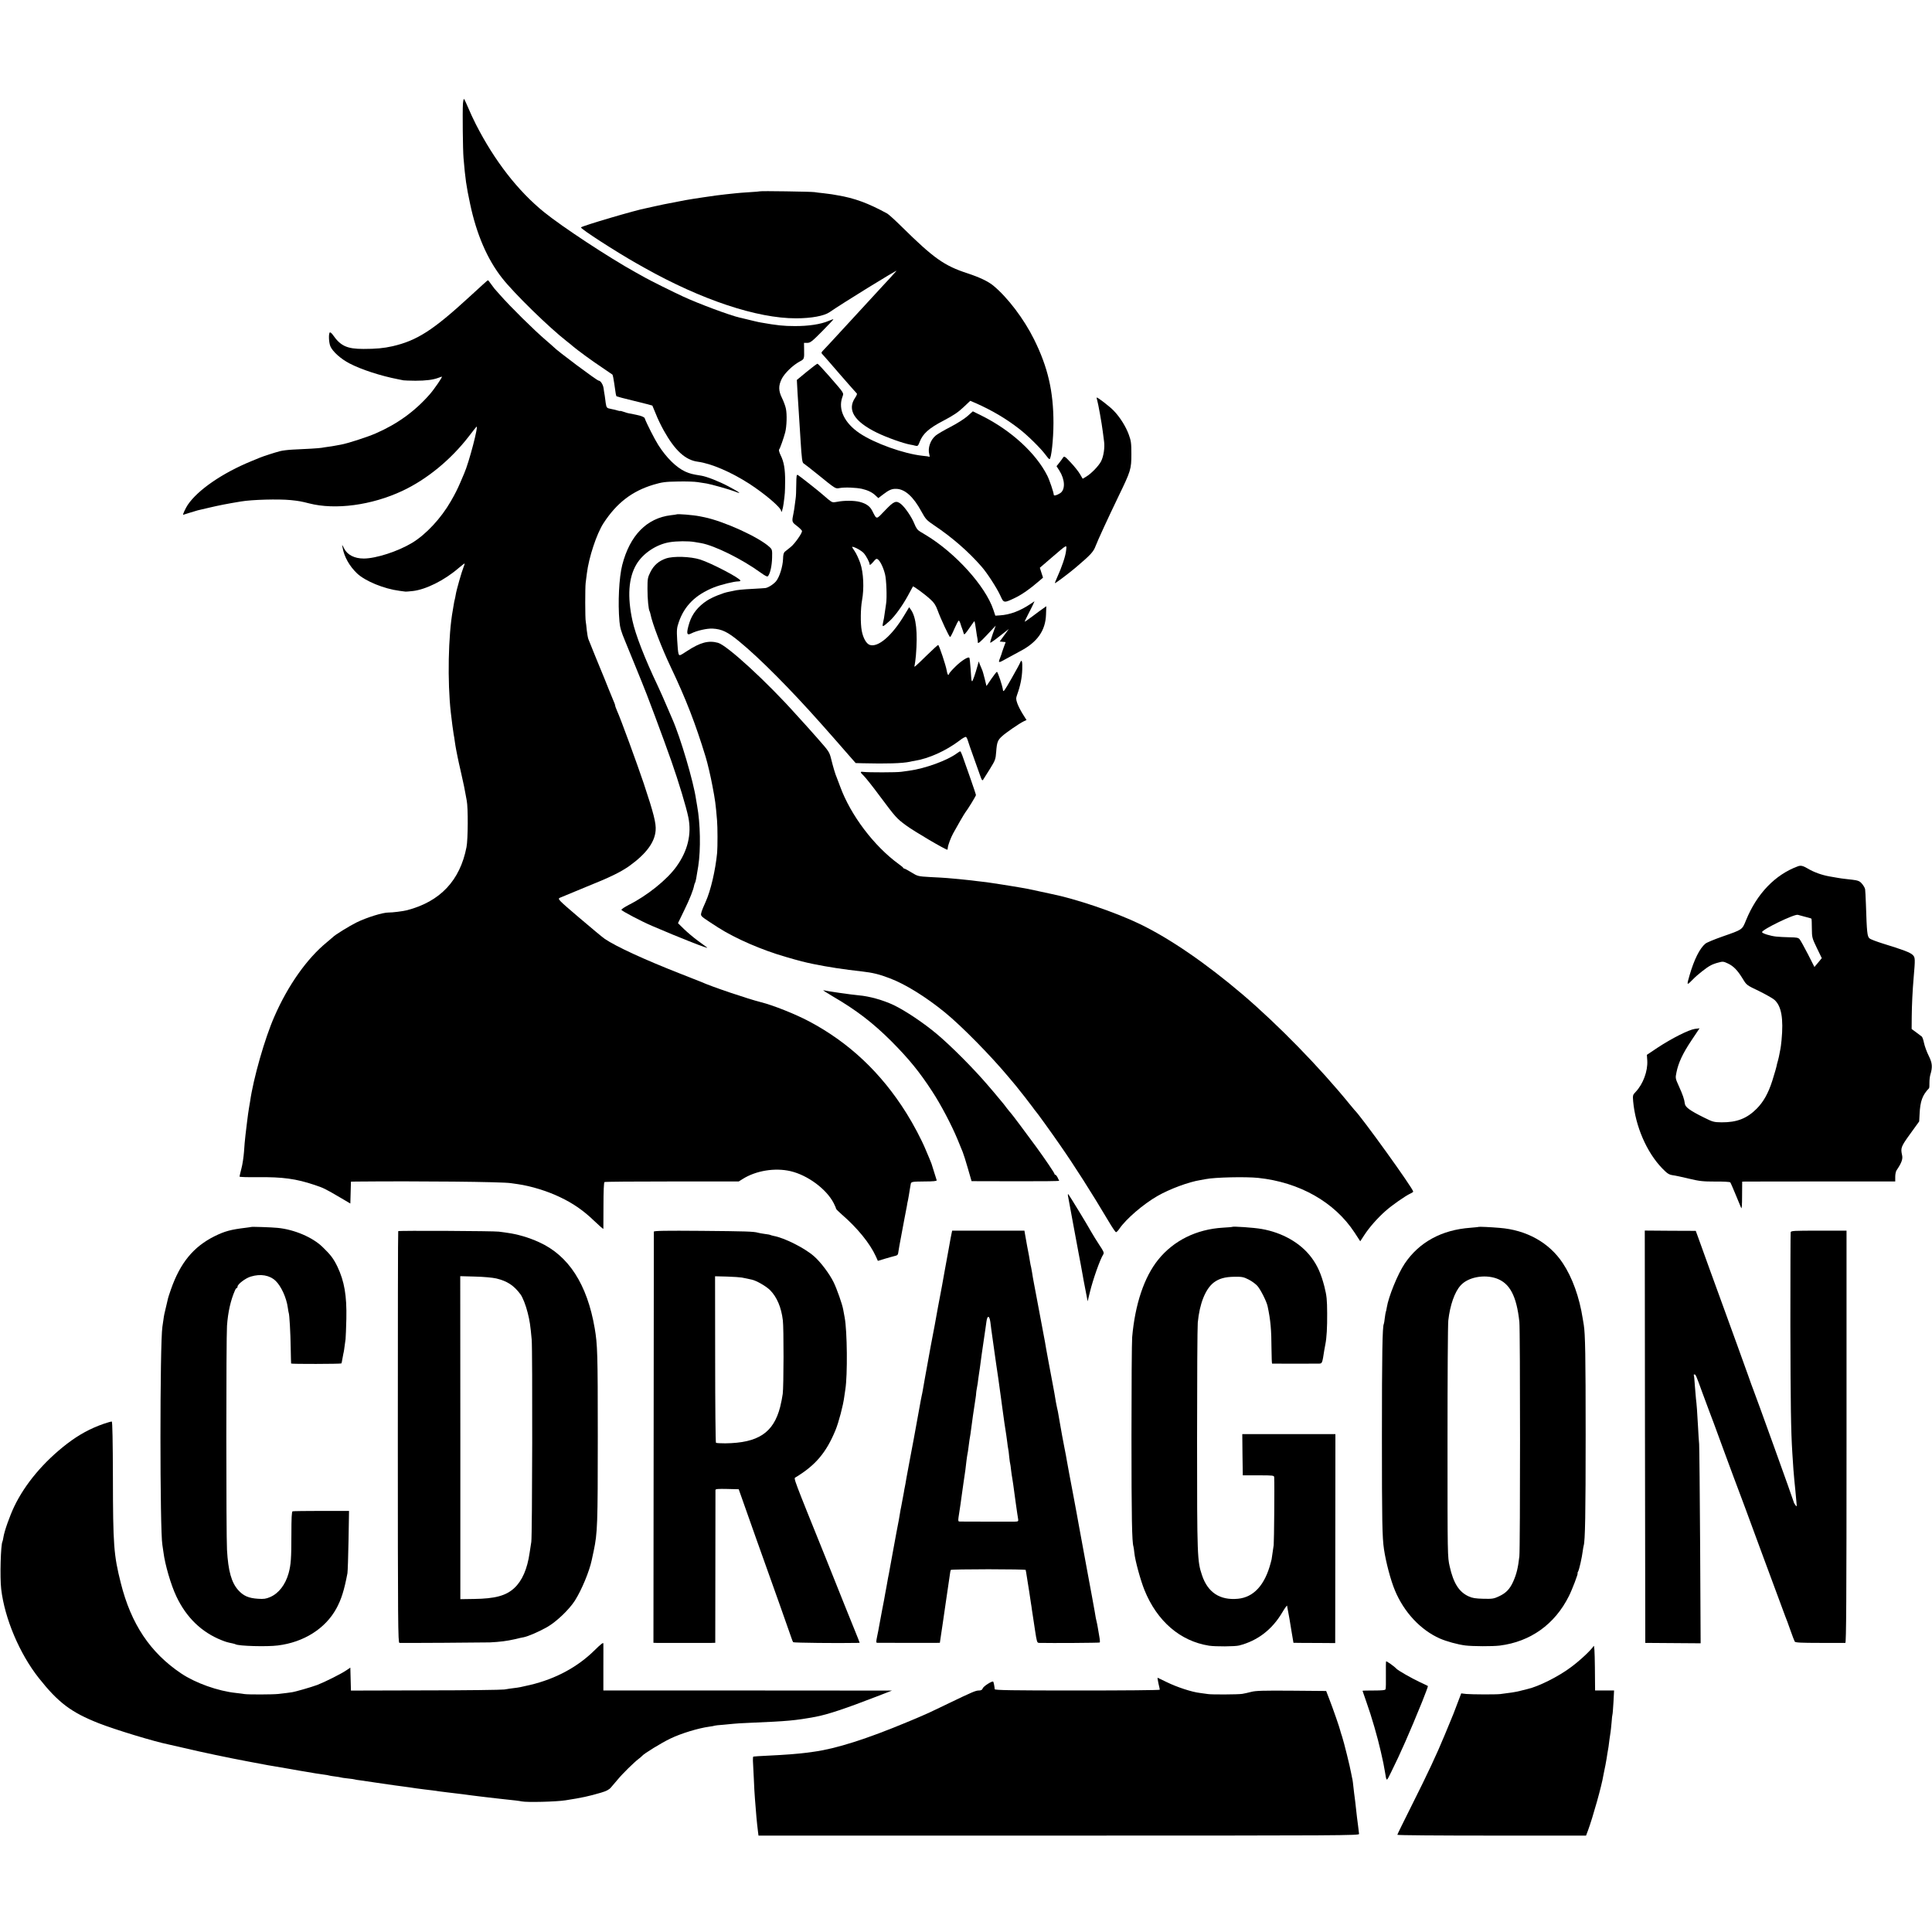 <?xml version="1.0" standalone="no"?>
<!DOCTYPE svg PUBLIC "-//W3C//DTD SVG 20010904//EN"
 "http://www.w3.org/TR/2001/REC-SVG-20010904/DTD/svg10.dtd">
<svg version="1.0" xmlns="http://www.w3.org/2000/svg"
 width="1944pt" height="1944pt" viewBox="0 0 1944 1944"
 preserveAspectRatio="xMidYMid meet">
<g transform="translate(0,1944) scale(0.1,-0.1)"
fill="#000000" stroke="none">
<path d="M4658 18394 c-5 -81 -1 -464 6 -544 18 -213 28 -282 66 -460 64 -305
173 -559 323 -749 119 -152 471 -496 651 -636 21 -16 48 -38 60 -49 39 -34
201 -153 297 -216 52 -35 97 -66 101 -69 4 -4 12 -42 18 -86 15 -108 18 -127
24 -133 3 -2 84 -24 181 -47 97 -24 177 -44 179 -46 1 -2 17 -40 35 -84 17
-45 54 -121 81 -169 112 -200 217 -296 342 -312 135 -18 335 -104 518 -222
161 -105 319 -240 320 -274 1 -31 18 21 25 77 13 99 14 106 15 220 1 124 -12
199 -46 266 -12 25 -19 50 -15 55 10 11 46 114 62 174 15 61 19 178 7 237 -5
26 -23 75 -39 107 -37 75 -37 125 -3 194 29 57 111 137 180 174 47 25 47 23
45 126 l-1 62 33 0 c30 0 48 14 150 117 64 65 115 119 113 120 -2 2 -23 -5
-48 -16 -79 -34 -204 -53 -343 -52 -109 0 -177 7 -340 36 -17 2 -91 20 -177
41 -10 2 -26 6 -35 8 -99 23 -414 140 -569 212 -92 42 -333 162 -384 191 -19
11 -62 35 -95 53 -266 147 -737 457 -920 605 -264 214 -499 517 -686 883 -26
51 -62 128 -79 170 -18 42 -36 81 -40 86 -4 4 -10 -18 -12 -50z"/>
<path d="M7648 17515 c-2 -1 -50 -6 -108 -9 -58 -4 -121 -8 -140 -11 -19 -2
-62 -6 -95 -10 -73 -8 -103 -12 -225 -30 -174 -26 -177 -27 -400 -71 -14 -3
-53 -11 -88 -19 -34 -8 -74 -17 -90 -20 -99 -17 -647 -179 -656 -193 -8 -13
351 -244 559 -362 17 -9 53 -29 80 -45 571 -321 1133 -509 1525 -508 154 0
284 24 339 63 114 80 691 436 671 414 -39 -44 -112 -124 -140 -153 -23 -24
-232 -251 -255 -277 -9 -10 -120 -131 -270 -293 -33 -35 -68 -73 -77 -82 -14
-15 -15 -21 -5 -31 7 -7 87 -98 177 -203 91 -104 168 -192 172 -195 4 -3 -4
-23 -18 -43 -82 -121 -8 -239 218 -350 100 -49 266 -108 338 -121 14 -2 37 -7
51 -11 23 -6 27 -2 43 39 32 82 91 136 237 212 101 53 149 85 202 135 l70 66
54 -23 c165 -73 307 -157 438 -259 88 -68 217 -196 266 -262 17 -24 34 -43 39
-43 18 0 40 200 40 365 0 317 -56 560 -195 840 -102 206 -266 422 -410 541
-54 44 -139 84 -260 124 -234 76 -341 152 -664 471 -65 64 -129 122 -143 130
-192 105 -331 156 -501 184 -17 3 -43 7 -57 10 -14 2 -52 7 -85 11 -33 3 -73
8 -90 11 -33 5 -542 13 -547 8z"/>
<path d="M4860 16578 c-25 -22 -88 -80 -140 -128 -364 -334 -524 -437 -771
-494 -89 -20 -166 -27 -292 -27 -164 0 -229 29 -306 139 -12 18 -27 30 -32 27
-14 -9 -11 -101 5 -139 22 -53 107 -129 193 -173 119 -62 313 -125 488 -159
22 -4 47 -9 55 -11 8 -2 62 -3 120 -4 104 0 178 9 233 30 16 6 30 11 33 11 10
0 -78 -128 -123 -179 -151 -172 -328 -299 -545 -393 -90 -39 -285 -101 -348
-112 -19 -3 -46 -8 -60 -11 -14 -3 -45 -8 -70 -11 -25 -3 -53 -8 -64 -10 -20
-4 -165 -13 -291 -18 -44 -2 -100 -9 -125 -15 -61 -16 -168 -51 -205 -66 -16
-7 -55 -23 -85 -35 -291 -119 -540 -290 -641 -440 -22 -33 -53 -100 -46 -100
1 0 31 10 67 21 36 11 72 22 80 24 8 2 62 15 120 28 90 21 168 37 314 61 112
19 378 26 501 14 79 -8 107 -13 185 -33 264 -68 629 -19 937 125 248 116 489
314 671 550 36 47 70 90 75 95 28 31 -74 -361 -123 -470 -5 -11 -23 -53 -40
-94 -28 -64 -49 -107 -94 -185 -98 -171 -250 -334 -389 -418 -142 -86 -364
-158 -487 -158 -93 0 -164 36 -197 100 -23 45 -23 45 -16 10 16 -93 70 -188
146 -260 83 -78 271 -155 427 -175 30 -4 57 -7 60 -8 3 -1 36 2 74 6 130 15
315 106 458 229 31 26 59 48 62 48 3 0 -1 -15 -9 -34 -19 -46 -72 -232 -79
-277 -3 -20 -8 -42 -10 -50 -3 -8 -7 -30 -10 -49 -3 -19 -8 -46 -10 -60 -46
-252 -55 -718 -20 -1030 9 -79 24 -196 29 -221 3 -13 8 -44 11 -69 3 -25 10
-63 14 -85 5 -22 11 -54 14 -71 3 -16 19 -90 36 -163 30 -135 33 -148 44 -211
3 -19 9 -48 12 -65 15 -71 13 -390 -2 -468 -65 -337 -265 -549 -599 -636 -37
-10 -151 -24 -185 -23 -57 1 -219 -49 -323 -100 -69 -34 -220 -127 -237 -147
-3 -3 -30 -26 -60 -51 -201 -164 -392 -434 -529 -748 -96 -217 -212 -623 -245
-857 -4 -22 -8 -51 -11 -65 -5 -30 -12 -78 -20 -145 -3 -27 -10 -84 -15 -125
-5 -41 -12 -118 -15 -170 -4 -52 -15 -128 -26 -168 -10 -40 -19 -76 -19 -81 0
-5 82 -7 183 -6 251 3 387 -16 572 -78 93 -31 106 -38 265 -131 l95 -56 3 110
3 110 52 1 c628 6 1468 -2 1557 -16 14 -2 45 -6 70 -10 133 -19 299 -70 425
-131 133 -63 236 -135 341 -236 52 -50 94 -87 95 -82 0 5 1 111 1 237 0 139 4
229 10 233 5 4 312 6 681 6 l670 0 40 25 c133 84 323 115 480 79 173 -40 362
-180 435 -321 14 -27 25 -53 24 -57 -1 -3 26 -30 60 -60 154 -133 281 -289
340 -418 l21 -47 76 23 c42 12 87 25 101 28 17 3 26 13 27 25 2 19 12 76 63
346 11 55 22 114 25 130 2 17 7 43 11 58 3 16 7 38 9 50 2 12 6 40 10 62 4 22
8 45 9 52 4 22 13 24 139 25 88 0 124 4 122 12 -25 81 -48 154 -52 166 -4 8
-7 17 -8 20 -1 3 -6 16 -12 30 -6 14 -23 54 -38 90 -43 104 -124 257 -195 370
-254 406 -578 711 -981 924 -136 72 -362 162 -479 191 -129 32 -505 159 -605
205 -11 5 -107 43 -213 84 -357 140 -644 272 -757 349 -21 14 -137 111 -258
214 -209 178 -217 187 -195 199 13 6 131 55 263 109 249 100 348 149 438 212
168 121 255 237 264 357 6 71 -19 171 -119 471 -64 191 -236 662 -269 732 -10
24 -19 47 -19 53 0 6 -8 29 -19 53 -10 23 -31 74 -46 112 -15 39 -33 84 -40
100 -27 63 -156 381 -165 405 -5 14 -12 54 -16 90 -3 36 -8 74 -10 85 -7 31
-7 345 -1 390 3 22 9 65 12 95 20 162 98 398 167 505 133 204 287 323 503 388
88 26 118 30 245 32 80 2 170 -1 200 -6 30 -5 71 -11 90 -14 43 -7 232 -60
283 -80 80 -32 54 -11 -65 52 -94 50 -219 99 -273 107 -89 14 -112 20 -160 41
-89 41 -189 138 -271 267 -37 58 -120 221 -137 270 -4 11 -30 22 -79 33 -40 9
-76 16 -80 16 -4 0 -26 6 -48 14 -22 8 -40 12 -40 10 0 -2 -15 1 -32 6 -18 5
-46 12 -63 15 -39 7 -43 12 -50 57 -3 20 -7 54 -10 75 -4 20 -9 55 -12 77 -5
35 -30 75 -49 75 -17 0 -422 303 -454 339 -3 3 -36 33 -75 66 -122 104 -356
335 -466 460 -24 27 -48 55 -54 61 -5 6 -21 27 -35 47 -14 20 -27 37 -30 37
-3 0 -25 -19 -50 -42z"/>
<path d="M8116 15698 l-98 -81 7 -131 c4 -72 9 -149 11 -171 3 -38 9 -138 19
-300 12 -194 17 -230 31 -238 9 -5 72 -54 141 -110 185 -150 178 -145 221
-138 51 10 167 5 226 -8 59 -14 103 -35 137 -68 l27 -25 48 37 c59 45 88 58
133 56 86 -2 171 -78 252 -227 43 -78 51 -88 130 -141 179 -120 345 -264 476
-415 55 -62 156 -219 188 -290 35 -78 35 -78 150 -23 67 32 150 90 240 168
l40 35 -16 49 -16 50 115 99 c167 143 156 138 149 73 -5 -54 -43 -166 -90
-269 -14 -30 -24 -57 -22 -58 3 -4 145 103 205 154 159 135 182 161 205 222
23 60 119 268 229 497 124 256 130 274 130 425 0 110 -3 134 -26 197 -29 80
-88 175 -152 241 -37 39 -157 132 -170 132 -3 0 -1 -12 4 -27 10 -32 46 -232
56 -313 4 -30 9 -75 13 -100 9 -61 -4 -152 -30 -202 -24 -47 -100 -125 -151
-155 l-34 -20 -27 46 c-14 25 -56 78 -92 116 -60 64 -66 68 -78 51 -6 -10 -24
-34 -39 -53 l-27 -34 29 -45 c57 -91 61 -192 7 -227 -35 -22 -64 -29 -64 -15
0 21 -43 149 -65 192 -114 226 -364 455 -656 601 l-93 46 -54 -48 c-30 -27
-106 -75 -170 -108 -64 -33 -131 -72 -149 -87 -55 -45 -83 -128 -65 -191 4
-15 5 -26 1 -23 -4 2 -35 7 -70 10 -187 20 -482 125 -633 227 -151 102 -217
238 -174 361 16 48 29 28 -135 217 -58 66 -109 121 -115 121 -5 0 -54 -37
-109 -82z"/>
<path d="M8012 14562 c0 -59 -3 -121 -6 -137 -3 -17 -7 -50 -10 -75 -3 -25 -8
-56 -11 -70 -19 -92 -19 -92 35 -133 27 -21 50 -44 50 -51 0 -24 -76 -131
-115 -161 -21 -16 -46 -37 -56 -45 -14 -11 -19 -31 -20 -76 -3 -74 -35 -179
-69 -221 -25 -31 -78 -65 -108 -70 -10 -1 -65 -5 -124 -8 -101 -5 -165 -11
-198 -20 -8 -2 -30 -7 -48 -10 -53 -9 -163 -53 -216 -87 -91 -59 -150 -133
-179 -223 -33 -107 -29 -133 18 -109 54 28 159 52 215 49 93 -5 152 -33 269
-130 203 -166 513 -478 821 -825 51 -58 107 -121 124 -140 17 -19 48 -55 70
-80 21 -25 65 -75 97 -111 l59 -67 73 -2 c238 -6 398 -1 472 15 11 3 32 7 46
9 144 23 317 101 452 203 31 25 61 41 67 38 5 -3 14 -20 19 -38 5 -18 30 -90
56 -162 26 -71 56 -156 67 -188 18 -51 22 -56 32 -40 7 10 38 59 68 108 53 86
56 94 62 173 7 94 15 115 60 155 39 36 171 126 213 147 l32 15 -39 62 c-21 34
-46 82 -54 107 -14 40 -14 50 -1 87 32 89 48 167 51 252 3 81 -5 110 -21 70
-3 -10 -43 -83 -88 -162 -70 -123 -82 -139 -85 -115 -4 40 -52 184 -61 184 -4
0 -29 -32 -56 -71 l-49 -72 -18 74 c-10 41 -22 83 -28 94 -5 11 -15 34 -21 50
l-11 30 -12 -45 c-24 -86 -50 -160 -55 -155 -7 7 -8 16 -15 130 -4 54 -9 102
-12 106 -10 16 -83 -31 -143 -91 -34 -33 -61 -65 -61 -70 0 -6 -4 -10 -9 -10
-5 0 -11 19 -15 43 -9 53 -77 257 -86 257 -4 0 -53 -44 -109 -99 -131 -128
-136 -132 -128 -106 3 11 9 56 13 100 19 230 3 382 -49 458 l-19 27 -49 -81
c-124 -207 -265 -327 -348 -298 -34 12 -66 68 -80 142 -14 74 -12 226 3 307
22 119 15 278 -18 374 -15 43 -41 99 -58 123 -30 44 -30 45 -7 38 32 -10 82
-40 101 -62 24 -27 58 -91 58 -111 1 -12 11 -5 35 22 29 35 35 38 50 26 24
-20 53 -80 70 -147 14 -52 21 -236 11 -298 -1 -11 -6 -45 -11 -75 -8 -61 -12
-82 -21 -122 -8 -41 -3 -39 68 24 53 48 129 154 184 255 26 48 49 90 50 92 5
6 126 -83 177 -131 36 -32 53 -59 71 -108 31 -86 117 -270 126 -270 4 0 24 37
43 83 20 45 39 82 44 82 4 0 12 -13 17 -30 5 -16 12 -39 17 -50 4 -11 11 -30
14 -43 6 -22 8 -21 39 20 17 24 40 56 50 71 10 16 19 27 22 25 2 -3 8 -38 14
-79 6 -41 12 -83 15 -94 2 -11 4 -29 4 -40 1 -15 24 4 91 75 l89 95 -30 -84
c-16 -46 -28 -86 -25 -88 3 -3 46 27 96 67 l91 71 -46 -63 -46 -63 30 -3 30
-3 -21 -57 c-11 -31 -21 -61 -22 -67 -2 -5 -8 -23 -14 -38 -20 -48 -14 -49 51
-12 34 19 102 56 151 82 173 90 256 208 261 369 l3 84 -31 -22 c-18 -12 -67
-48 -109 -80 -43 -33 -78 -56 -78 -53 0 3 17 38 37 77 21 40 43 85 50 100 l12
28 -37 -25 c-108 -73 -211 -111 -312 -117 l-45 -3 -20 60 c-79 237 -381 571
-677 750 -9 6 -34 20 -55 33 -31 18 -44 36 -63 83 -26 66 -94 165 -135 198
-49 38 -70 29 -160 -65 -92 -96 -81 -96 -130 -1 -23 44 -60 70 -125 87 -53 14
-155 15 -225 1 -48 -9 -51 -8 -92 25 -23 19 -48 40 -55 47 -23 22 -233 188
-249 197 -14 8 -16 -4 -17 -98z"/>
<path d="M6807 14264 c-1 -1 -26 -5 -55 -8 -244 -29 -414 -202 -491 -501 -32
-125 -45 -379 -28 -568 5 -62 18 -104 56 -195 26 -65 72 -175 101 -247 28 -71
58 -143 65 -160 43 -100 220 -574 301 -805 72 -205 150 -463 170 -563 35 -170
-6 -339 -120 -497 -95 -132 -291 -290 -479 -385 -42 -22 -76 -44 -74 -50 4
-12 199 -115 307 -161 283 -122 584 -240 555 -218 -11 8 -53 39 -94 69 -41 30
-103 82 -137 115 l-62 61 63 130 c57 117 91 203 100 252 2 9 6 21 9 25 6 11
13 45 32 167 26 166 21 430 -11 605 -3 14 -7 43 -11 65 -25 179 -159 630 -239
810 -8 17 -32 75 -56 130 -23 55 -64 147 -91 205 -131 275 -224 515 -254 654
-53 243 -40 432 39 566 65 111 200 202 334 224 70 12 192 13 253 2 19 -3 49
-8 65 -11 137 -25 411 -161 596 -295 50 -36 70 -46 77 -37 22 27 39 105 41
184 2 79 1 84 -26 109 -107 99 -458 259 -658 300 -11 2 -31 6 -45 9 -64 13
-224 26 -233 19z"/>
<path d="M6702 13821 c-74 -26 -122 -67 -157 -136 -28 -56 -30 -68 -30 -170 0
-101 10 -209 22 -227 2 -5 6 -16 8 -27 18 -94 115 -347 208 -541 149 -314 244
-558 347 -895 19 -62 50 -193 69 -295 27 -142 32 -176 46 -345 6 -64 6 -267 1
-325 -17 -175 -64 -380 -116 -495 -41 -91 -50 -119 -45 -134 6 -16 25 -30 173
-125 172 -110 437 -225 677 -294 155 -45 184 -52 279 -72 146 -30 309 -55 491
-75 105 -12 173 -28 279 -69 155 -58 367 -190 555 -344 169 -138 464 -438 646
-657 28 -33 58 -69 67 -80 44 -54 146 -184 168 -215 13 -19 27 -37 30 -40 8
-6 166 -225 245 -340 147 -211 319 -481 487 -764 36 -61 70 -112 76 -114 6 -2
22 14 36 35 68 99 240 247 383 329 124 71 316 142 432 160 18 3 43 8 55 10 90
18 400 25 526 12 416 -44 768 -243 969 -549 l58 -89 41 63 c51 78 131 169 213
242 64 57 201 153 252 176 15 7 27 15 27 19 0 30 -525 759 -590 820 -3 3 -25
30 -50 60 -303 372 -715 794 -1075 1102 -370 315 -733 564 -1035 710 -246 119
-645 254 -895 304 -11 2 -70 15 -130 28 -61 14 -139 30 -175 35 -36 6 -76 13
-90 15 -14 3 -59 10 -100 16 -41 6 -88 14 -105 16 -30 5 -53 8 -150 19 -27 4
-66 8 -85 10 -37 5 -131 13 -209 20 -25 2 -102 7 -171 10 -122 7 -126 8 -188
46 -35 22 -68 39 -72 39 -5 0 -10 3 -12 8 -1 4 -21 21 -44 37 -249 181 -484
491 -590 780 -14 39 -30 79 -34 90 -15 33 -36 105 -56 185 -18 73 -22 79 -133
205 -63 72 -122 137 -130 146 -9 9 -50 54 -91 100 -292 327 -693 695 -785 721
-95 26 -178 5 -312 -83 -75 -49 -77 -49 -85 -28 -5 12 -11 74 -14 138 -6 103
-4 123 16 181 56 164 169 276 352 349 70 28 204 61 248 61 11 0 20 3 20 8 0
23 -292 176 -405 212 -98 31 -269 36 -343 11z"/>
<path d="M9630 11861 c-96 -72 -320 -154 -482 -176 -21 -3 -57 -8 -80 -11 -45
-7 -334 -7 -380 -1 -36 5 -35 -3 3 -39 17 -16 92 -110 165 -209 156 -209 166
-220 259 -289 81 -60 397 -246 418 -246 1 0 3 9 4 21 2 25 31 103 54 144 37
68 114 201 122 210 24 30 107 165 107 175 0 6 -28 88 -61 183 -34 95 -68 191
-76 215 -8 23 -18 42 -21 42 -4 0 -18 -9 -32 -19z"/>
<path d="M18090 10723 c-228 -84 -412 -275 -521 -542 -40 -98 -33 -93 -239
-165 -80 -28 -157 -60 -170 -71 -57 -47 -113 -159 -159 -317 -31 -106 -30
-108 34 -42 42 44 139 121 178 140 17 10 53 23 79 29 42 12 51 11 95 -10 57
-27 96 -68 149 -154 38 -63 39 -64 161 -122 67 -33 138 -73 157 -89 71 -63 93
-188 72 -408 -4 -40 -9 -78 -11 -85 -2 -7 -6 -28 -9 -47 -3 -19 -10 -50 -15
-68 -5 -18 -10 -36 -11 -40 -2 -19 -24 -94 -47 -167 -41 -128 -89 -212 -157
-281 -99 -99 -200 -138 -353 -137 -78 1 -89 4 -175 47 -142 70 -191 105 -195
141 -5 44 -21 90 -61 178 -35 77 -35 80 -23 138 20 97 62 187 149 318 l83 124
-48 -6 c-61 -9 -230 -94 -373 -188 l-109 -73 4 -58 c6 -106 -42 -236 -117
-315 -29 -30 -30 -35 -25 -95 23 -252 136 -513 293 -675 50 -51 66 -62 104
-68 25 -3 99 -19 165 -35 104 -25 140 -29 264 -29 79 1 147 -3 151 -8 4 -4 28
-60 54 -123 26 -63 51 -124 56 -135 6 -13 9 30 9 123 l1 142 28 1 c15 0 361 0
770 1 l742 0 0 47 c0 26 6 55 14 66 50 74 64 113 55 151 -16 73 -12 85 81 214
l91 126 4 74 c6 130 29 192 95 260 3 3 5 28 4 55 0 28 4 64 9 80 24 79 20 119
-16 191 -19 38 -40 95 -47 127 -6 32 -17 62 -23 67 -7 5 -32 25 -57 43 l-45
33 1 125 c1 116 8 261 19 389 17 195 16 206 -9 231 -25 25 -96 52 -298 114
-64 20 -126 43 -137 53 -23 19 -27 60 -36 342 -3 74 -6 142 -8 151 -5 26 -35
67 -58 80 -22 11 -31 13 -132 24 -32 4 -68 8 -80 11 -12 2 -51 9 -87 15 -79
14 -158 42 -223 81 -47 27 -67 32 -97 21z m74 -508 c32 -8 61 -16 63 -19 2 -2
4 -46 4 -97 1 -92 2 -97 50 -197 l50 -103 -37 -45 -37 -44 -66 130 c-37 71
-74 139 -83 149 -13 16 -31 19 -101 20 -47 1 -107 4 -134 7 -59 6 -143 32
-143 45 0 26 326 184 360 174 8 -2 42 -11 74 -20z"/>
<path d="M8380 9414 c237 -138 403 -266 586 -448 177 -178 285 -309 416 -511
84 -128 192 -333 253 -480 20 -49 44 -106 52 -127 8 -20 32 -94 52 -165 l37
-128 443 -1 c243 -1 440 1 439 5 -2 3 -10 18 -17 34 -8 15 -18 27 -23 27 -4 0
-8 4 -8 9 0 9 -97 152 -180 266 -101 138 -246 332 -257 343 -7 8 -26 30 -41
50 -15 21 -29 39 -32 42 -3 3 -25 30 -50 60 -25 30 -47 57 -50 60 -3 3 -30 34
-60 70 -140 164 -367 393 -515 517 -131 110 -315 233 -431 289 -108 51 -246
90 -354 99 -78 7 -320 42 -355 51 -11 3 32 -25 95 -62z"/>
<path d="M10746 7408 c2 -13 27 -144 54 -293 28 -148 52 -279 54 -290 2 -11
11 -58 20 -105 8 -47 17 -96 20 -110 2 -14 14 -79 27 -144 l23 -120 22 90 c32
131 102 330 135 382 10 16 4 31 -38 93 -27 41 -64 101 -83 134 -37 68 -219
366 -230 378 -4 5 -6 -2 -4 -15z"/>
<path d="M2527 7094 c-1 -1 -26 -4 -55 -8 -149 -18 -210 -34 -315 -86 -211
-106 -343 -266 -437 -534 -16 -45 -31 -92 -33 -106 -3 -14 -12 -52 -20 -85 -9
-33 -19 -82 -22 -110 -4 -27 -9 -61 -11 -75 -26 -169 -26 -2060 0 -2196 2 -12
7 -45 11 -75 15 -121 75 -328 130 -443 100 -212 255 -361 455 -440 43 -17 56
-21 109 -32 14 -3 28 -7 31 -9 29 -18 317 -26 425 -12 261 32 478 169 589 371
50 91 80 186 112 356 3 19 8 168 11 331 l5 296 -279 0 c-153 0 -283 -2 -289
-4 -9 -3 -12 -70 -12 -231 0 -245 -5 -307 -28 -392 -33 -117 -100 -203 -186
-240 -42 -18 -64 -21 -122 -17 -95 6 -147 29 -199 87 -68 76 -101 192 -113
405 -9 148 -9 2135 0 2255 10 139 37 256 79 353 6 15 15 27 19 27 5 0 8 6 8
14 0 24 81 86 134 101 99 30 189 14 249 -43 56 -53 110 -172 123 -271 3 -25 8
-48 9 -51 7 -12 18 -204 20 -350 2 -85 3 -157 4 -160 1 -6 499 -5 506 1 2 3 7
23 10 45 4 21 8 46 10 54 4 14 8 37 22 145 2 22 6 114 8 205 5 233 -20 378
-90 525 -40 82 -68 119 -150 198 -100 97 -284 176 -452 192 -59 6 -261 13
-266 9z"/>
<path d="M12398 7095 c-2 -2 -44 -5 -93 -8 -267 -16 -496 -130 -651 -322 -141
-175 -233 -448 -262 -780 -4 -44 -7 -494 -7 -1000 0 -818 5 -1063 20 -1107 2
-7 6 -35 9 -63 7 -76 63 -279 102 -375 127 -313 359 -513 649 -559 63 -10 263
-9 304 2 186 48 331 160 433 332 26 44 48 74 49 68 1 -7 2 -16 3 -20 1 -5 6
-28 10 -53 5 -25 10 -52 11 -60 2 -8 11 -66 21 -128 l19 -112 70 -1 c38 0 133
-1 210 -1 l140 -1 1 1052 1 1051 -469 0 -468 0 2 -207 3 -208 158 0 c150 0
157 -1 158 -20 4 -84 -1 -644 -5 -682 -7 -50 -19 -134 -21 -143 -1 -3 -5 -18
-9 -35 -58 -223 -171 -347 -330 -362 -181 -17 -303 63 -361 236 -48 143 -50
181 -50 1361 0 608 3 1139 7 1181 18 192 77 339 161 404 53 40 114 57 208 58
76 1 92 -2 143 -28 32 -16 71 -45 88 -64 33 -38 93 -157 103 -206 30 -140 38
-237 39 -432 1 -79 3 -143 6 -144 7 -1 440 -1 472 0 32 1 33 3 53 135 4 21 9
48 11 60 13 65 19 169 18 311 -1 140 -4 174 -28 270 -33 128 -70 212 -132 294
-109 145 -292 249 -500 285 -79 14 -288 28 -296 21z"/>
<path d="M14878 7095 c-2 -2 -39 -5 -83 -9 -289 -21 -516 -145 -661 -361 -69
-102 -163 -333 -180 -441 -3 -22 -8 -42 -10 -45 -2 -4 -6 -31 -10 -60 -3 -30
-8 -57 -10 -61 -14 -24 -19 -299 -19 -1133 0 -855 3 -1015 21 -1135 19 -128
67 -311 110 -413 91 -219 258 -398 452 -484 67 -29 178 -60 257 -70 75 -9 272
-10 346 -1 308 39 553 213 695 497 34 67 96 231 88 231 -3 0 0 9 6 19 11 21
38 141 46 206 3 22 7 46 9 52 15 45 20 327 20 1113 0 794 -4 1021 -19 1110 -3
14 -7 41 -10 60 -34 219 -105 415 -201 560 -137 207 -365 334 -636 355 -92 8
-208 13 -211 10z m180 -519 c134 -48 202 -177 230 -436 9 -86 9 -2276 0 -2360
-13 -114 -28 -178 -62 -254 -33 -74 -72 -115 -140 -147 -55 -26 -68 -28 -160
-26 -78 2 -112 7 -148 24 -97 44 -153 132 -191 301 -22 97 -22 97 -22 1252 0
635 3 1186 8 1224 17 152 64 287 124 352 74 83 237 114 361 70z"/>
<path d="M4007 7052 c-3 -4 -4 -937 -4 -2074 0 -1881 2 -2068 16 -2069 51 -2
849 3 911 5 100 5 171 14 250 32 36 9 76 18 90 20 45 9 154 56 235 102 93 53
222 176 280 267 68 107 146 296 169 407 3 13 12 55 20 93 38 182 41 262 41
1155 0 833 -3 921 -31 1085 -76 443 -263 732 -560 866 -105 48 -215 80 -324
95 -30 4 -66 9 -80 11 -48 7 -1010 12 -1013 5z m987 -476 c109 -26 178 -71
244 -161 21 -28 54 -112 71 -182 21 -81 28 -130 41 -273 9 -103 6 -1979 -4
-2035 -4 -22 -11 -71 -17 -110 -23 -162 -75 -281 -154 -354 -84 -78 -194 -107
-406 -110 l-137 -2 0 1625 -1 1625 147 -4 c86 -2 176 -10 216 -19z"/>
<path d="M6579 7047 c0 -7 -1 -940 -2 -2074 l-2 -2063 30 -1 c34 0 501 0 556
0 l36 1 1 763 c0 419 1 768 1 775 1 10 28 12 118 10 l116 -3 23 -65 c86 -244
239 -676 259 -730 30 -81 232 -653 248 -700 6 -19 14 -39 18 -44 6 -6 450 -11
641 -7 l28 1 -16 43 c-9 23 -22 56 -29 72 -7 17 -54 134 -105 260 -50 127
-133 334 -184 460 -338 837 -331 818 -312 829 202 122 310 250 403 476 32 78
77 248 88 335 4 28 9 61 11 75 23 144 19 587 -7 724 -5 28 -12 65 -15 81 -9
51 -62 203 -96 273 -41 84 -131 204 -198 262 -93 82 -298 185 -405 204 -13 3
-28 7 -32 9 -5 3 -30 8 -58 11 -27 4 -58 9 -67 12 -43 13 -124 15 -570 19
-362 3 -478 1 -479 -8z m886 -462 c17 -3 41 -8 55 -11 14 -3 34 -8 45 -10 45
-9 144 -66 184 -106 68 -69 112 -171 128 -302 10 -78 9 -662 -1 -741 -4 -32
-16 -92 -26 -132 -67 -260 -221 -362 -552 -366 -48 0 -91 2 -94 6 -4 4 -8 382
-8 841 l-1 834 120 -3 c66 -2 134 -7 150 -10z"/>
<path d="M9576 7035 c-3 -12 -17 -84 -30 -161 -14 -76 -32 -177 -41 -224 -9
-47 -20 -110 -25 -140 -6 -30 -12 -66 -15 -80 -5 -22 -46 -245 -60 -325 -3
-16 -13 -66 -21 -110 -8 -44 -17 -91 -20 -105 -2 -14 -11 -61 -19 -105 -8 -44
-17 -91 -19 -105 -2 -14 -11 -63 -20 -110 -8 -47 -18 -101 -21 -120 -3 -19 -8
-42 -10 -50 -2 -8 -7 -31 -10 -50 -7 -35 -26 -143 -70 -385 -3 -16 -19 -100
-35 -185 -16 -85 -34 -182 -40 -215 -5 -33 -12 -71 -15 -85 -3 -14 -8 -38 -10
-55 -7 -38 -23 -124 -28 -150 -3 -11 -8 -40 -12 -65 -4 -25 -9 -54 -11 -65 -2
-11 -13 -67 -24 -125 -10 -58 -26 -141 -34 -185 -21 -111 -25 -135 -32 -175
-3 -19 -7 -42 -9 -50 -2 -8 -7 -31 -10 -50 -3 -19 -10 -57 -15 -85 -5 -27 -11
-61 -14 -75 -2 -14 -15 -86 -30 -160 -14 -74 -28 -149 -31 -167 -3 -18 -11
-62 -19 -98 -12 -59 -12 -65 3 -65 27 -1 533 -1 582 -1 l46 1 13 88 c7 48 14
96 16 107 2 11 15 101 29 200 14 99 28 191 30 205 2 14 7 48 11 75 3 28 8 53
11 58 2 4 173 7 379 7 206 0 374 -3 375 -7 0 -5 2 -15 4 -23 1 -8 8 -51 15
-95 7 -44 14 -89 16 -100 2 -11 6 -38 9 -60 3 -22 7 -49 9 -60 2 -11 7 -42 10
-68 4 -27 9 -56 10 -65 2 -10 11 -72 21 -139 17 -112 20 -123 39 -124 130 -3
608 0 612 4 3 3 1 31 -5 63 -6 33 -13 75 -16 94 -3 19 -8 42 -10 50 -2 8 -6
26 -9 40 -2 14 -7 43 -11 65 -5 32 -40 219 -80 435 -13 67 -18 97 -46 250 -17
91 -33 176 -35 190 -2 14 -11 59 -18 100 -8 41 -24 126 -35 188 -12 61 -30
161 -42 222 -11 60 -22 122 -25 137 -2 16 -13 73 -24 128 -21 109 -23 119 -45
245 -8 47 -17 99 -20 115 -3 17 -8 37 -10 45 -2 8 -7 31 -10 50 -7 44 -23 137
-30 170 -3 14 -9 50 -15 80 -6 30 -12 66 -15 80 -3 14 -9 50 -15 80 -6 30 -12
65 -14 76 -2 12 -7 37 -10 55 -8 50 -15 88 -26 144 -5 28 -12 61 -14 75 -3 14
-17 88 -31 165 -15 77 -29 151 -31 165 -2 14 -11 59 -19 100 -8 41 -17 93 -20
115 -4 22 -8 47 -10 55 -3 8 -7 32 -11 54 -3 21 -8 48 -10 60 -6 26 -32 169
-40 217 l-6 36 -363 0 -364 0 -5 -22z m389 -897 c4 -29 8 -64 10 -78 2 -14 8
-59 14 -100 14 -105 21 -150 26 -185 3 -16 7 -48 10 -70 3 -22 12 -83 20 -135
7 -52 16 -117 20 -145 3 -27 8 -63 11 -80 2 -16 6 -43 8 -60 10 -77 37 -266
41 -283 2 -11 6 -43 10 -73 3 -30 8 -61 10 -69 2 -8 7 -44 10 -80 4 -36 8 -67
10 -70 1 -3 6 -32 9 -65 4 -33 9 -67 11 -75 2 -8 6 -37 10 -65 8 -63 44 -323
50 -352 3 -21 0 -23 -38 -24 -45 0 -520 0 -550 1 -15 0 -17 6 -12 43 10 71 13
91 20 132 3 22 8 55 10 73 4 30 10 74 20 142 2 14 6 44 10 68 8 50 10 68 19
147 4 33 9 67 11 75 2 8 7 38 10 65 3 28 8 61 10 75 3 14 7 41 10 60 2 19 14
103 25 185 12 83 24 164 27 180 3 17 5 37 5 45 0 8 4 33 8 55 5 22 11 64 14
94 4 30 9 64 11 75 2 12 7 44 10 71 5 42 15 113 50 350 3 17 7 51 11 78 9 64
30 62 39 -5z"/>
<path d="M16552 4983 l3 -2074 279 -2 278 -2 -5 975 c-3 536 -8 1000 -10 1030
-3 30 -8 107 -11 170 -7 138 -15 244 -21 285 -2 17 -7 75 -11 130 -3 55 -8
103 -11 108 -2 4 1 7 7 7 12 0 15 -5 80 -185 28 -77 58 -156 65 -175 8 -19 76
-201 150 -405 75 -203 140 -379 145 -390 5 -11 111 -297 235 -635 125 -338
232 -628 239 -645 7 -16 30 -77 50 -135 20 -58 41 -111 45 -118 6 -10 65 -13
252 -13 134 0 250 0 257 0 9 1 12 423 12 2075 l0 2073 -279 0 c-250 0 -280 -1
-283 -16 -2 -9 -3 -430 -3 -936 2 -798 5 -1055 20 -1290 6 -103 16 -241 20
-270 2 -16 6 -61 10 -100 3 -38 8 -92 11 -120 5 -47 4 -49 -10 -30 -8 11 -16
24 -16 28 0 9 -397 1111 -411 1142 -5 11 -26 70 -47 130 -35 99 -170 471 -257
710 -18 50 -77 212 -131 360 -53 149 -107 297 -119 330 l-22 60 -256 1 -257 2
2 -2075z"/>
<path d="M1045 5114 c-136 -47 -251 -110 -370 -201 -235 -181 -421 -402 -531
-630 -45 -94 -101 -250 -110 -313 -3 -19 -7 -37 -9 -40 -18 -30 -27 -364 -13
-480 35 -296 185 -650 378 -894 197 -249 326 -346 605 -456 167 -65 553 -183
706 -214 32 -7 49 -11 149 -34 157 -38 472 -104 645 -136 119 -22 143 -27 165
-31 14 -3 52 -10 85 -15 33 -6 112 -19 175 -30 63 -12 131 -23 150 -26 45 -7
80 -13 106 -18 12 -2 45 -7 75 -11 30 -4 56 -8 59 -10 3 -2 30 -6 60 -10 30
-4 57 -8 60 -10 3 -2 34 -6 70 -10 36 -4 67 -8 70 -10 3 -2 28 -6 55 -9 52 -7
57 -8 170 -25 39 -6 88 -13 110 -16 22 -3 54 -7 70 -10 17 -2 50 -7 75 -10 58
-8 97 -13 140 -20 19 -2 58 -7 85 -11 28 -3 61 -7 75 -9 14 -2 45 -7 70 -10
25 -3 61 -8 80 -10 19 -3 56 -7 83 -10 26 -3 60 -7 75 -9 15 -2 52 -7 82 -11
30 -4 66 -8 80 -10 14 -2 48 -6 75 -9 28 -3 70 -8 95 -11 25 -3 61 -7 80 -9
100 -10 157 -17 179 -22 52 -11 346 -4 441 11 168 26 235 41 358 77 54 16 81
30 100 53 15 18 46 54 69 81 47 57 164 172 208 205 17 13 32 26 35 30 18 23
193 131 285 175 107 52 282 105 392 120 26 3 51 8 54 10 3 2 41 6 85 9 43 4
90 8 104 10 14 2 90 7 170 10 375 16 447 22 655 60 122 23 300 82 615 204
l155 60 -1452 1 -1452 0 0 228 c1 125 0 235 0 245 -1 13 -26 -7 -85 -65 -172
-171 -394 -291 -651 -352 -95 -22 -113 -26 -165 -32 -25 -3 -67 -9 -95 -14
-27 -4 -386 -9 -797 -9 l-747 -2 -3 116 -3 115 -37 -25 c-55 -38 -218 -119
-295 -149 -59 -22 -228 -71 -258 -74 -5 -1 -28 -4 -50 -7 -22 -2 -60 -7 -85
-10 -53 -6 -304 -7 -340 -1 -14 3 -52 7 -85 11 -182 19 -409 100 -553 197
-311 209 -503 497 -606 907 -72 285 -79 382 -80 1070 -1 355 -5 555 -11 557
-6 1 -41 -9 -80 -22z"/>
<path d="M16035 2877 c-25 -40 -137 -146 -230 -214 -124 -93 -324 -193 -434
-218 -9 -3 -43 -11 -76 -19 -53 -13 -95 -19 -200 -32 -45 -5 -283 -4 -341 1
l-51 6 -43 -113 c-23 -62 -48 -126 -56 -143 -7 -16 -36 -86 -64 -155 -85 -206
-176 -399 -332 -710 -81 -162 -148 -298 -148 -302 0 -5 427 -8 949 -8 l950 0
20 53 c49 133 139 454 154 552 3 17 8 41 11 55 6 28 15 72 21 110 2 14 6 40 9
58 9 47 14 81 21 142 4 30 9 63 11 74 2 10 6 53 10 95 3 42 7 78 9 81 2 3 6
58 10 123 l6 117 -95 0 -96 0 -2 233 c-2 167 -6 227 -13 214z"/>
<path d="M13947 2723 c-2 -5 -3 -66 -2 -138 1 -71 0 -136 -3 -142 -3 -10 -36
-13 -118 -13 -63 0 -114 -1 -114 -3 0 -2 18 -54 40 -116 51 -142 112 -354 144
-496 25 -111 29 -128 41 -200 18 -107 13 -107 64 -4 92 185 181 387 310 704
32 79 61 158 59 160 -2 2 -42 21 -89 43 -73 34 -213 114 -229 132 -22 24 -100
79 -103 73z"/>
<path d="M11656 2503 c8 -32 14 -61 14 -65 0 -5 -373 -8 -830 -8 -657 0 -830
3 -831 13 -2 27 -11 72 -15 76 -10 10 -96 -45 -105 -66 -6 -17 -17 -23 -39
-23 -32 0 -65 -14 -300 -127 -203 -98 -234 -113 -415 -188 -411 -172 -723
-271 -945 -301 -30 -4 -64 -8 -75 -10 -94 -12 -205 -21 -395 -30 -74 -3 -137
-8 -140 -9 -3 -2 -5 -21 -4 -42 1 -21 5 -101 9 -178 3 -77 8 -167 11 -200 12
-158 19 -239 30 -327 l6 -48 3023 0 c2874 0 3024 1 3020 17 -1 10 -6 47 -10
83 -4 36 -9 74 -11 85 -2 11 -6 47 -9 80 -3 33 -7 69 -9 80 -2 11 -7 49 -11
85 -11 102 -15 134 -20 150 -2 8 -7 31 -10 50 -10 60 -73 313 -90 364 -9 26
-18 56 -20 65 -5 25 -72 218 -109 313 l-32 83 -350 3 c-283 2 -359 0 -404 -12
-30 -8 -71 -17 -90 -20 -40 -7 -315 -8 -345 -2 -11 2 -47 7 -80 11 -81 9 -231
58 -335 109 -47 22 -88 42 -91 44 -4 2 0 -23 7 -55z"/>
</g>
</svg>
